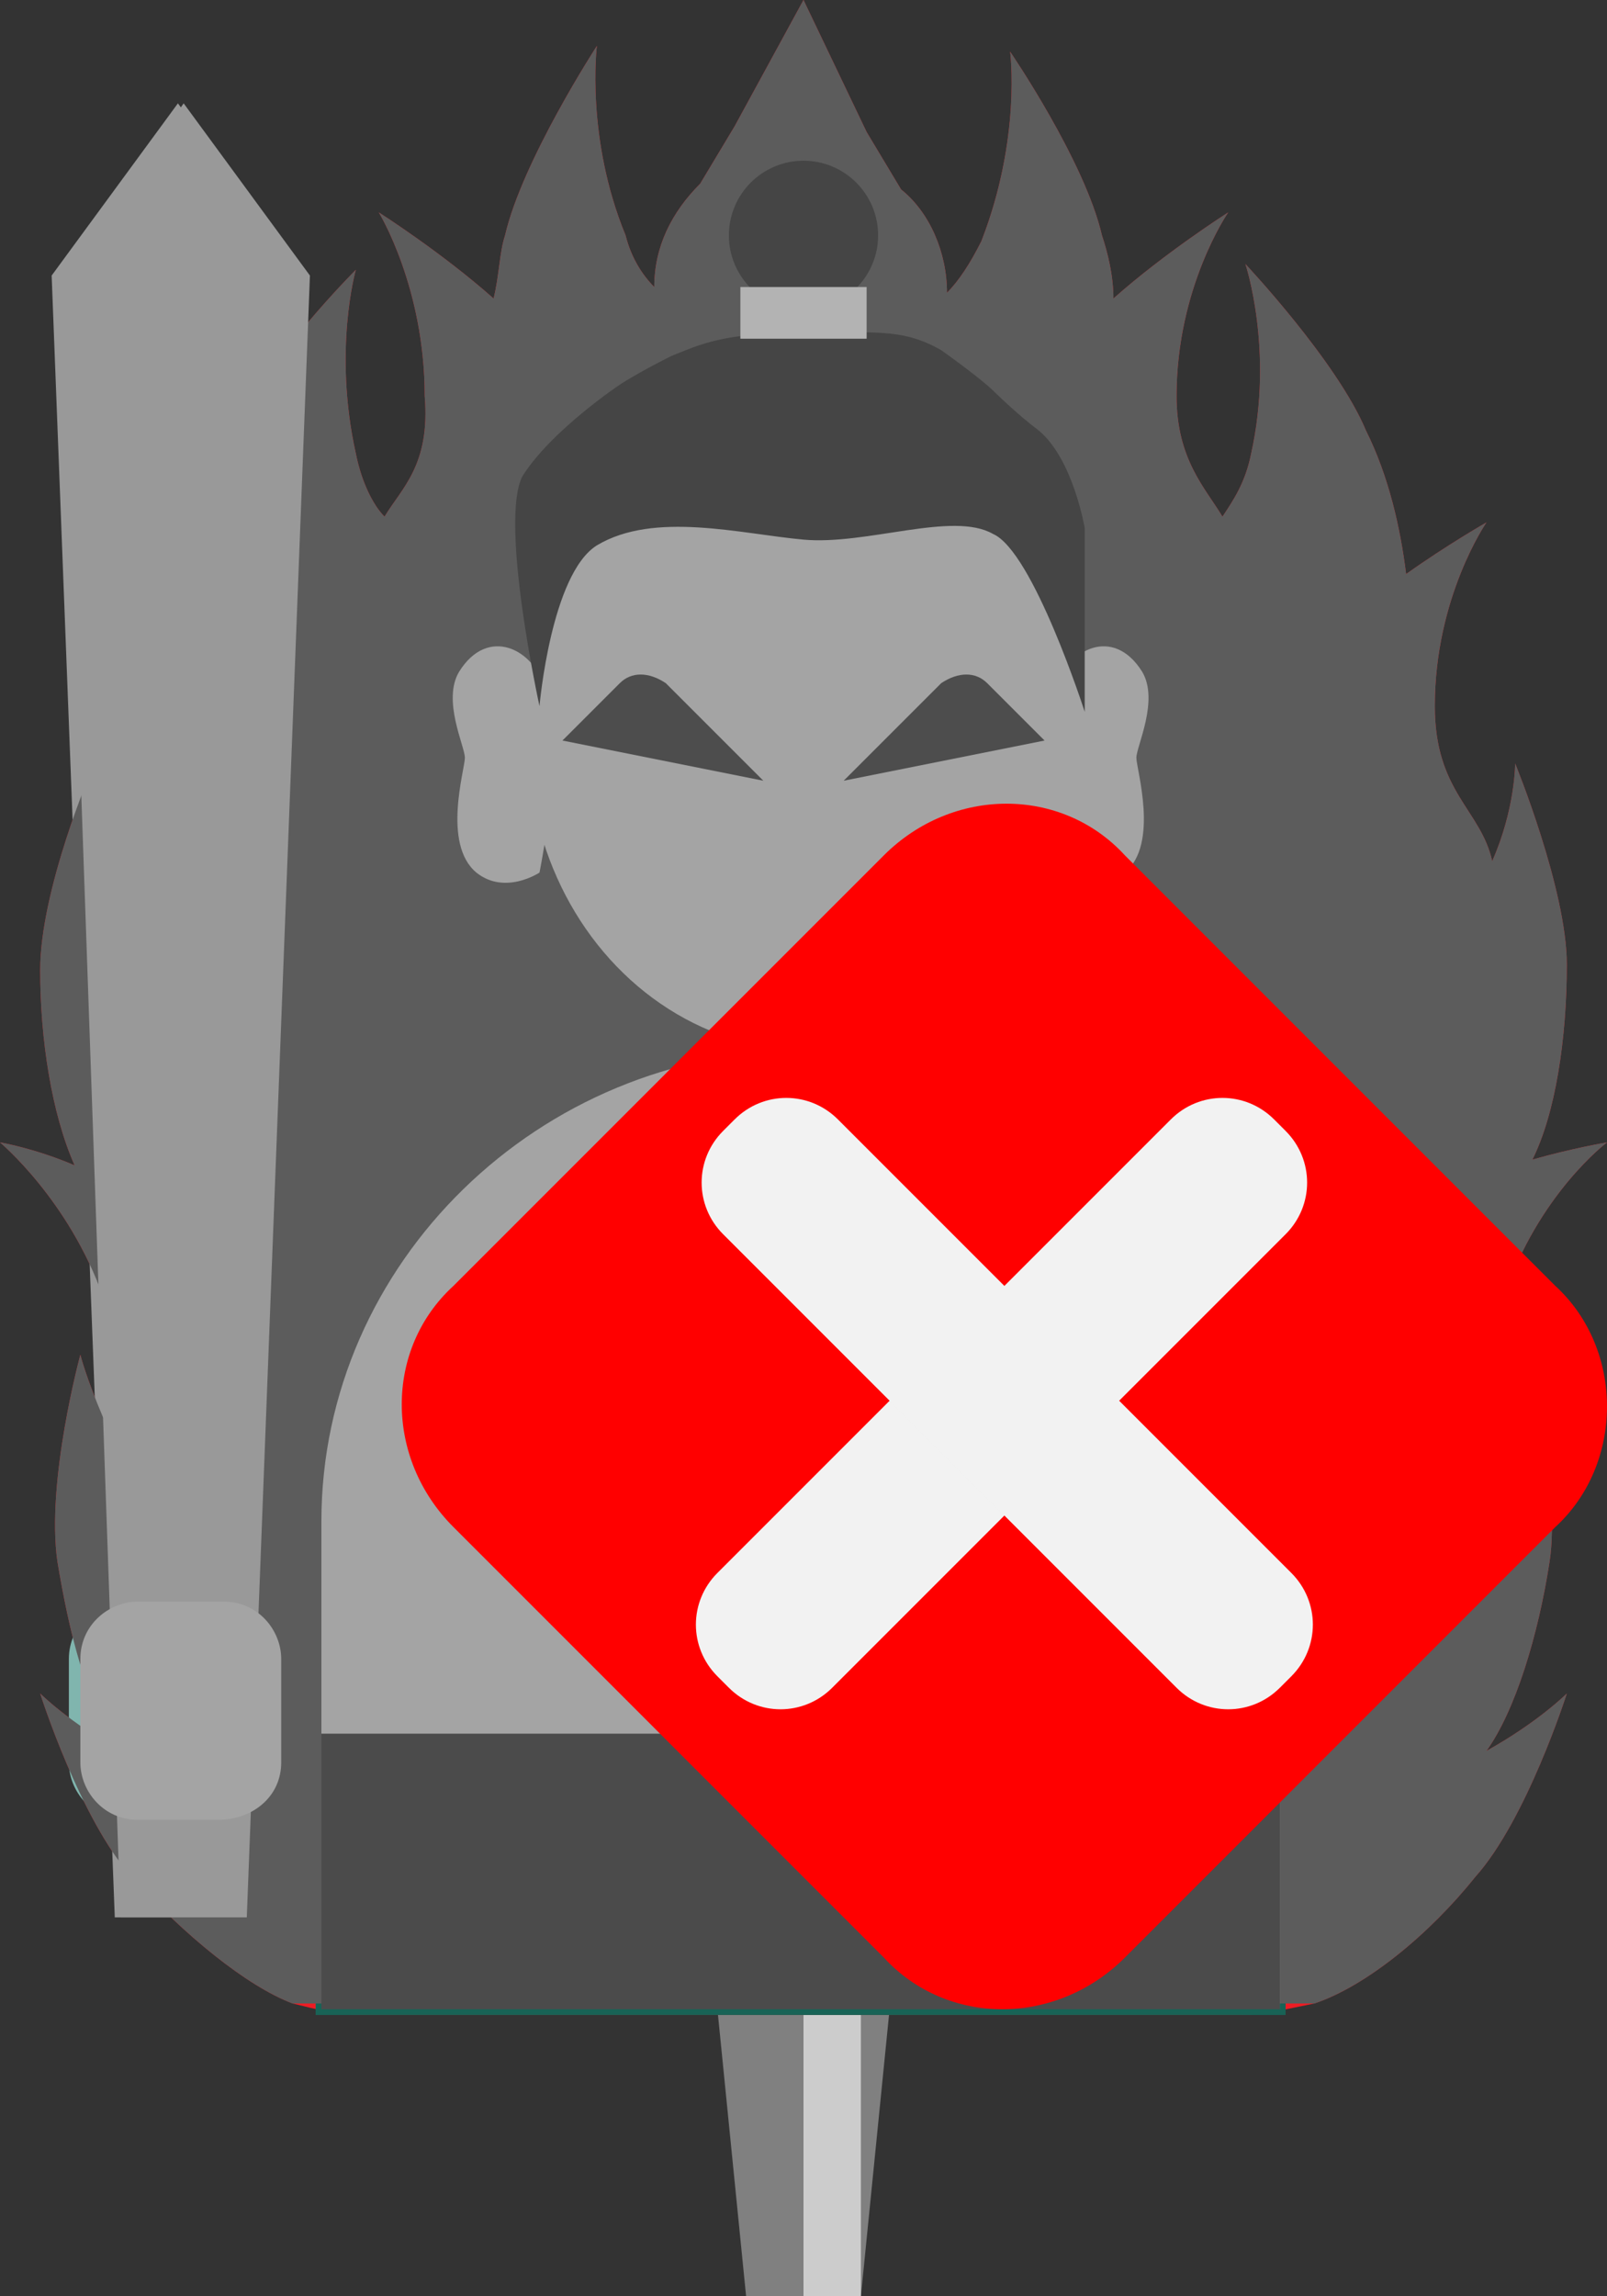 <?xml version="1.0" encoding="utf-8"?>
<!-- Generator: Adobe Illustrator 27.1.1, SVG Export Plug-In . SVG Version: 6.00 Build 0)  -->
<svg version="1.1" xmlns="http://www.w3.org/2000/svg" xmlns:xlink="http://www.w3.org/1999/xlink" x="0px" y="0px" viewBox="0 0 28 40" style="enable-background:new 0 0 28 40;" xml:space="preserve">
<rect x="0" y="0" width="28" height="40" fill="#333333" stroke="none"/>
<style type="text/css">
	.st0{display:none;}
	.st1{fill:#808080;}
	.st2{fill:#CCCCCC;}
	.st3{fill:#ED1C24;}
	.st4{fill:#80B5AE;}
	.st5{fill:#999999;}
	.st6{fill:#5B4313;}
	.st7{fill:#E6B422;}
	.st8{fill:#186356;}
	.st9{fill:#4D4D4D;}
	.st10{fill:#1B1464;}
	.st11{fill:#FFFFFF;}
	.st12{fill:#2E3192;}
	.st13{opacity:0.3;fill:#FFFFFF;}
	.st14{fill:#FFCE00;}
	.st15{fill:#5C5C5C;}
	.st16{fill:#A4A4A4;}
	.st17{fill:#454545;}
	.st18{fill:#B3B3B3;}
	.st19{fill:#4B4B4B;}
	.st20{fill:#FF0000;}
	.st21{fill:#F2F2F2;}
</style>
<g id="ガイド_00000045591302362160722190000018018493940298725527_" class="st0">
</g>
<g id="ピン_00000000927453457432803150000008469140276230901636_">
	<g id="ピン">
		<rect x="12" y="20" class="st1" width="4" height="10"/>
		<polygon class="st1" points="15,40 13,40 12,30 16,30 		"/>
		<rect x="14" y="20" class="st2" width="1" height="20"/>
	</g>
</g>
<g id="ノーマル">
	<path id="炎" class="st3" d="M28,19.9c0,0-0.6,0.1-1.3,0.3c0.4-0.8,0.6-2.1,0.6-3.4c0-1.3-0.9-3.5-0.9-3.5S26.4,14.1,26,15
		c-0.2-0.9-1-1.2-1-2.7c0-1.9,0.9-3.2,0.9-3.2s-0.7,0.4-1.4,0.9c-0.1-0.8-0.3-1.7-0.7-2.5c-0.5-1.2-2.1-2.9-2.1-2.9s0.5,1.5,0.1,3.3
		c-0.1,0.5-0.3,0.8-0.5,1.1c-0.3-0.5-0.8-1-0.8-2.1c0-1.9,0.9-3.2,0.9-3.2s-1.1,0.7-2,1.5c0-0.4-0.1-0.8-0.2-1.1
		c-0.3-1.3-1.6-3.2-1.6-3.2s0.2,1.5-0.5,3.3c-0.2,0.4-0.4,0.7-0.6,0.9c0,0,0,0,0,0c0-0.7-0.3-1.4-0.8-1.8l-0.6-1L14,0l-1.2,2.2
		l-0.6,1c-0.5,0.5-0.8,1.1-0.8,1.8c-0.2-0.2-0.4-0.5-0.5-0.9c-0.7-1.7-0.5-3.3-0.5-3.3S9.1,2.8,8.8,4.1C8.7,4.4,8.7,4.8,8.6,5.2
		c-0.9-0.8-2-1.5-2-1.5S7.4,5,7.4,6.9C7.5,8.1,7,8.5,6.7,9C6.5,8.8,6.3,8.4,6.2,7.9C5.8,6.1,6.2,4.7,6.2,4.7S4.6,6.3,4.1,7.5
		C3.8,8.3,3.5,9.2,3.5,10C2.7,9.5,2.1,9.1,2.1,9.1s0.8,1.3,0.9,3.2c0,1.5-0.8,1.8-1,2.7c-0.3-0.9-0.4-1.6-0.4-1.6s-0.9,2.1-0.9,3.5
		c0,1.2,0.2,2.5,0.6,3.4C0.6,20,0,19.9,0,19.9s1.2,1,1.8,2.7c0.4,1,0.1,1.5,0,2.1c-0.3-0.7-0.4-1.1-0.4-1.1S0.8,25.8,1,27.2
		c0.2,1.2,0.5,2.5,1.1,3.3c-0.9-0.5-1.4-1-1.4-1s0.7,2.2,1.6,3.2c0.9,1,2,1.9,2.8,2.2c0.4,0.1,0.8,0.2,1.2,0.2l0,0h0c0,0,0,0,0,0
		h15.3l0,0c0.4,0,0.8-0.1,1.3-0.2c0.9-0.3,2-1.2,2.8-2.2c0.9-1,1.6-3.2,1.6-3.2s-0.5,0.5-1.4,1c0.5-0.7,0.9-2,1.1-3.3
		c0.2-1.3-0.4-3.6-0.4-3.6s-0.1,0.5-0.4,1.1c-0.1-0.6-0.4-1.1,0-2.1C26.8,20.8,28,19.9,28,19.9z"/>
	<path id="胴_00000106126689990679698960000017638745134668276359_" class="st4" d="M22.4,26.5c0-4.5-3.8-8.2-8.4-8.2
		S5.5,22,5.5,26.5c0,0,0,0,0,0h0V35h16.9L22.4,26.5L22.4,26.5C22.4,26.5,22.4,26.5,22.4,26.5z"/>
	<path id="右耳" class="st4" d="M9.5,12c-0.2-0.7-1-1.1-1.5-0.3c-0.3,0.5,0.1,1.3,0.1,1.5s-0.4,1.5,0.2,2c0.5,0.4,1.1,0,1.1,0
		s0.3-1.5,0.2-2.1S9.5,12,9.5,12z"/>
	<path id="左耳" class="st4" d="M18.5,12c0.2-0.7,1-1.1,1.5-0.3c0.3,0.5-0.1,1.3-0.1,1.5c0,0.2,0.4,1.5-0.2,2
		c-0.5,0.4-1.1,0-1.1,0s-0.3-1.5-0.2-2.1C18.3,12.4,18.5,12,18.5,12z"/>
	<ellipse id="顔_00000158729306056619698010000004512639797464009357_" class="st4" cx="14.1" cy="12.9" rx="5" ry="5.4"/>
	<path id="手" class="st4" d="M3.7,31.7H2.2c-0.6,0-1-0.5-1-1v-1.8c0-0.6,0.5-1,1-1h1.5c0.6,0,1,0.5,1,1v1.8
		C4.8,31.3,4.3,31.7,3.7,31.7z"/>
	<polygon id="剣" class="st5" points="3.1,1.8 0.9,4.8 2,33.4 3.1,33.4 4.2,33.4 5.3,4.8 	"/>
	<path id="髪" class="st6" d="M9.4,12.3c0,0,0.2-2.3,1-2.8c1-0.6,2.6-0.2,3.7-0.1s2.6-0.5,3.3-0.1c0.7,0.3,1.7,3.1,1.7,3.1V9.2
		c0,0-0.2-1.2-0.8-1.7c-0.4-0.3-0.8-0.7-0.8-0.7s-0.2-0.2-1-0.7c-0.7-0.4-1.2-0.3-2.5-0.3S12.2,6,11.7,6.2c-0.6,0.3-1,0.5-1,0.5
		S9.6,7.5,9.1,8.3S9.4,12.3,9.4,12.3z"/>
	<circle id="髪_00000001657437862590379190000011488550846782987959_" class="st6" cx="14" cy="4.1" r="1.3"/>
	<rect id="髪飾り" x="12.9" y="5" class="st7" width="2.2" height="0.9"/>
	<path id="衣" class="st8" d="M17.1,30.3c0.8-1.3,1.4-2.6,2-4.2c0.4-1.2,0.8-3.6,1.1-5.1c-0.4-0.5-0.9-0.9-1.5-1.3
		c-0.4,1.7-1,3.6-1.8,5.3c-0.8,1.5-2.9,3.7-4.7,5.3H5.5v4.8h16.9l0-4.8H17.1z"/>
	<g id="眉_00000075154372470899469350000005008060176589131962_">
		<path class="st9" d="M9.8,12.9l1-1c0.2-0.2,0.6-0.2,0.8,0l1.7,1.7L9.8,12.9z"/>
		<path class="st9" d="M18.2,12.9l-1-1c-0.2-0.2-0.6-0.2-0.8,0l-1.7,1.7L18.2,12.9z"/>
	</g>
</g>


<g id="消失">
	<g>
		<path id="炎_00000053512131021810657860000005025631245169181073_" class="st15" d="M22.9,34.9c0.9-0.3,2-1.2,2.8-2.2
			c0.9-1,1.6-3.2,1.6-3.2s-0.5,0.5-1.4,1c0.5-0.7,0.9-2,1.1-3.3c0.2-1.3-0.4-3.6-0.4-3.6s-0.1,0.5-0.4,1.1c-0.1-0.6-0.4-1.1,0-2.1
			c0.6-1.8,1.8-2.7,1.8-2.7s-0.6,0.1-1.3,0.3c0.4-0.8,0.6-2.1,0.6-3.4c0-1.3-0.9-3.5-0.9-3.5S26.4,14.1,26,15c-0.2-0.9-1-1.2-1-2.7
			c0-1.9,0.9-3.2,0.9-3.2s-0.7,0.4-1.4,0.9c-0.1-0.8-0.3-1.7-0.7-2.5c-0.5-1.2-2.1-2.9-2.1-2.9s0.5,1.5,0.1,3.3
			c-0.1,0.5-0.3,0.8-0.5,1.1c-0.3-0.5-0.8-1-0.8-2.1c0-1.9,0.9-3.2,0.9-3.2s-1.1,0.7-2,1.5c0-0.4-0.1-0.8-0.2-1.1
			c-0.3-1.3-1.6-3.2-1.6-3.2s0.2,1.5-0.5,3.3c-0.2,0.4-0.4,0.7-0.6,0.9c0,0,0,0,0,0c0-0.7-0.3-1.4-0.8-1.8l-0.6-1L14,0l-1.2,2.2
			l-0.6,1c-0.5,0.5-0.8,1.1-0.8,1.8c-0.2-0.2-0.4-0.5-0.5-0.9c-0.7-1.7-0.5-3.3-0.5-3.3S9.1,2.8,8.8,4.1C8.7,4.4,8.7,4.8,8.6,5.2
			c-0.9-0.8-2-1.5-2-1.5S7.4,5,7.4,6.9C7.5,8.1,7,8.5,6.7,9C6.5,8.8,6.3,8.4,6.2,7.9C5.8,6.1,6.2,4.7,6.2,4.7S4.6,6.3,4.1,7.5
			C3.8,8.3,3.5,9.2,3.5,10C2.7,9.5,2.1,9.1,2.1,9.1s0.8,1.3,0.9,3.2c0,1.5-0.8,1.8-1,2.7c-0.3-0.9-0.4-1.6-0.4-1.6s-0.9,2.1-0.9,3.5
			c0,1.2,0.2,2.5,0.6,3.4C0.6,20,0,19.9,0,19.9s1.2,1,1.8,2.7c0.4,1,0.1,1.5,0,2.1c-0.3-0.7-0.4-1.1-0.4-1.1S0.8,25.8,1,27.2
			c0.2,1.2,0.5,2.5,1.1,3.3c-0.9-0.5-1.4-1-1.4-1s0.7,2.2,1.6,3.2c0.9,1,2,1.9,2.8,2.2"/>
		<path id="胴_00000030451253551129228470000002163673923335353246_" class="st16" d="M22.3,35l0-8.5h0c0,0,0,0,0,0
			c0-4.5-3.7-8.2-8.3-8.2S5.6,22,5.6,26.5c0,0,0,0,0,0h0V35"/>
		<path id="右耳_00000152969044181862145160000003112182728034317449_" class="st16" d="M9.5,12c-0.2-0.7-1-1.1-1.5-0.3
			c-0.3,0.5,0.1,1.3,0.1,1.5c0,0.2-0.4,1.5,0.2,2c0.5,0.4,1.1,0,1.1,0s0.3-1.5,0.2-2.1C9.7,12.4,9.5,12,9.5,12z"/>
		<path id="左耳_00000007394596512435301070000007866425417561777035_" class="st16" d="M18.4,12c0.2-0.7,1-1.1,1.5-0.3
			c0.3,0.5-0.1,1.3-0.1,1.5c0,0.2,0.4,1.5-0.2,2c-0.5,0.4-1.1,0-1.1,0s-0.3-1.5-0.2-2.1S18.4,12,18.4,12z"/>
		<ellipse id="顔_00000080173910006547787350000018110140338823426948_" class="st16" cx="14.1" cy="12.9" rx="4.9" ry="5.4"/>
		<polyline id="剣_00000163033431684291905840000002137264620970592690_" class="st5" points="4.3,33.4 5.4,4.8 3.2,1.8 1.1,4.8 
			2.1,33.4 		"/>
		<path id="手_00000039813993903161019250000015896601875818546583_" class="st16" d="M3.8,31.7H2.4c-0.6,0-1-0.5-1-1v-1.8
			c0-0.6,0.5-1,1-1h1.5c0.6,0,1,0.5,1,1v1.8C4.9,31.3,4.4,31.7,3.8,31.7z"/>
		<path id="髪_00000006668726731998755670000000410472201975022219_" class="st17" d="M9.4,12.3c0,0,0.2-2.3,1-2.8
			c1-0.6,2.5-0.2,3.6-0.1s2.6-0.5,3.3-0.1c0.7,0.3,1.6,3.1,1.6,3.1V9.2c0,0-0.2-1.2-0.8-1.7c-0.4-0.3-0.8-0.7-0.8-0.7
			s-0.2-0.2-0.9-0.7c-0.7-0.4-1.2-0.3-2.5-0.3S12.2,6,11.7,6.2c-0.6,0.3-0.9,0.5-0.9,0.5S9.6,7.5,9.1,8.3C8.7,9.1,9.4,12.3,9.4,12.3
			z"/>
		<ellipse id="髪_00000127734885338641958470000013273916131986468538_" class="st17" cx="14" cy="4.1" rx="1.3" ry="1.3"/>
		
			<rect id="髪飾り_00000059993460517168930540000009087966902430921619_" x="12.9" y="5" class="st18" width="2.2" height="0.9"/>
		<path id="衣_00000154384770539050119490000006634939771808377236_" class="st19" d="M22.3,35l0-4.8h-5.3c0.8-1.3,1.4-2.6,1.9-4.2
			c0.4-1.1,0.8-3.5,1.1-5.1c-0.4-0.5-0.9-0.9-1.5-1.2c-0.4,1.7-1,3.6-1.8,5.2c-0.7,1.5-2.9,3.7-4.7,5.3H5.6V35"/>
		<g id="眉">
			<path class="st9" d="M9.8,12.9l1-1c0.2-0.2,0.5-0.2,0.8,0l1.7,1.7L9.8,12.9z"/>
			<path class="st9" d="M18.2,12.9l-1-1c-0.2-0.2-0.5-0.2-0.8,0l-1.7,1.7L18.2,12.9z"/>
		</g>
	</g>
	<g>
		<path class="st20" d="M27.1,26.6l-7.5,7.5c-1.2,1.2-3.1,1.2-4.2,0l-7.5-7.5c-1.2-1.2-1.2-3.1,0-4.2l7.5-7.5c1.2-1.2,3.1-1.2,4.2,0
			l7.5,7.5C28.3,23.5,28.3,25.5,27.1,26.6z"/>
		<g>
			<path class="st21" d="M12.7,29.4l-0.2-0.2c-0.5-0.5-0.5-1.3,0-1.8l7.9-7.9c0.5-0.5,1.3-0.5,1.8,0l0.2,0.2c0.5,0.5,0.5,1.3,0,1.8
				l-7.9,7.9C14,29.9,13.2,29.9,12.7,29.4z"/>
			<path class="st21" d="M20.5,29.4l-7.9-7.9c-0.5-0.5-0.5-1.3,0-1.8l0.2-0.2c0.5-0.5,1.3-0.5,1.8,0l7.9,7.9c0.5,0.5,0.5,1.3,0,1.8
				l-0.2,0.2C21.8,29.9,21,29.9,20.5,29.4z"/>
		</g>
	</g>
</g>
</svg>